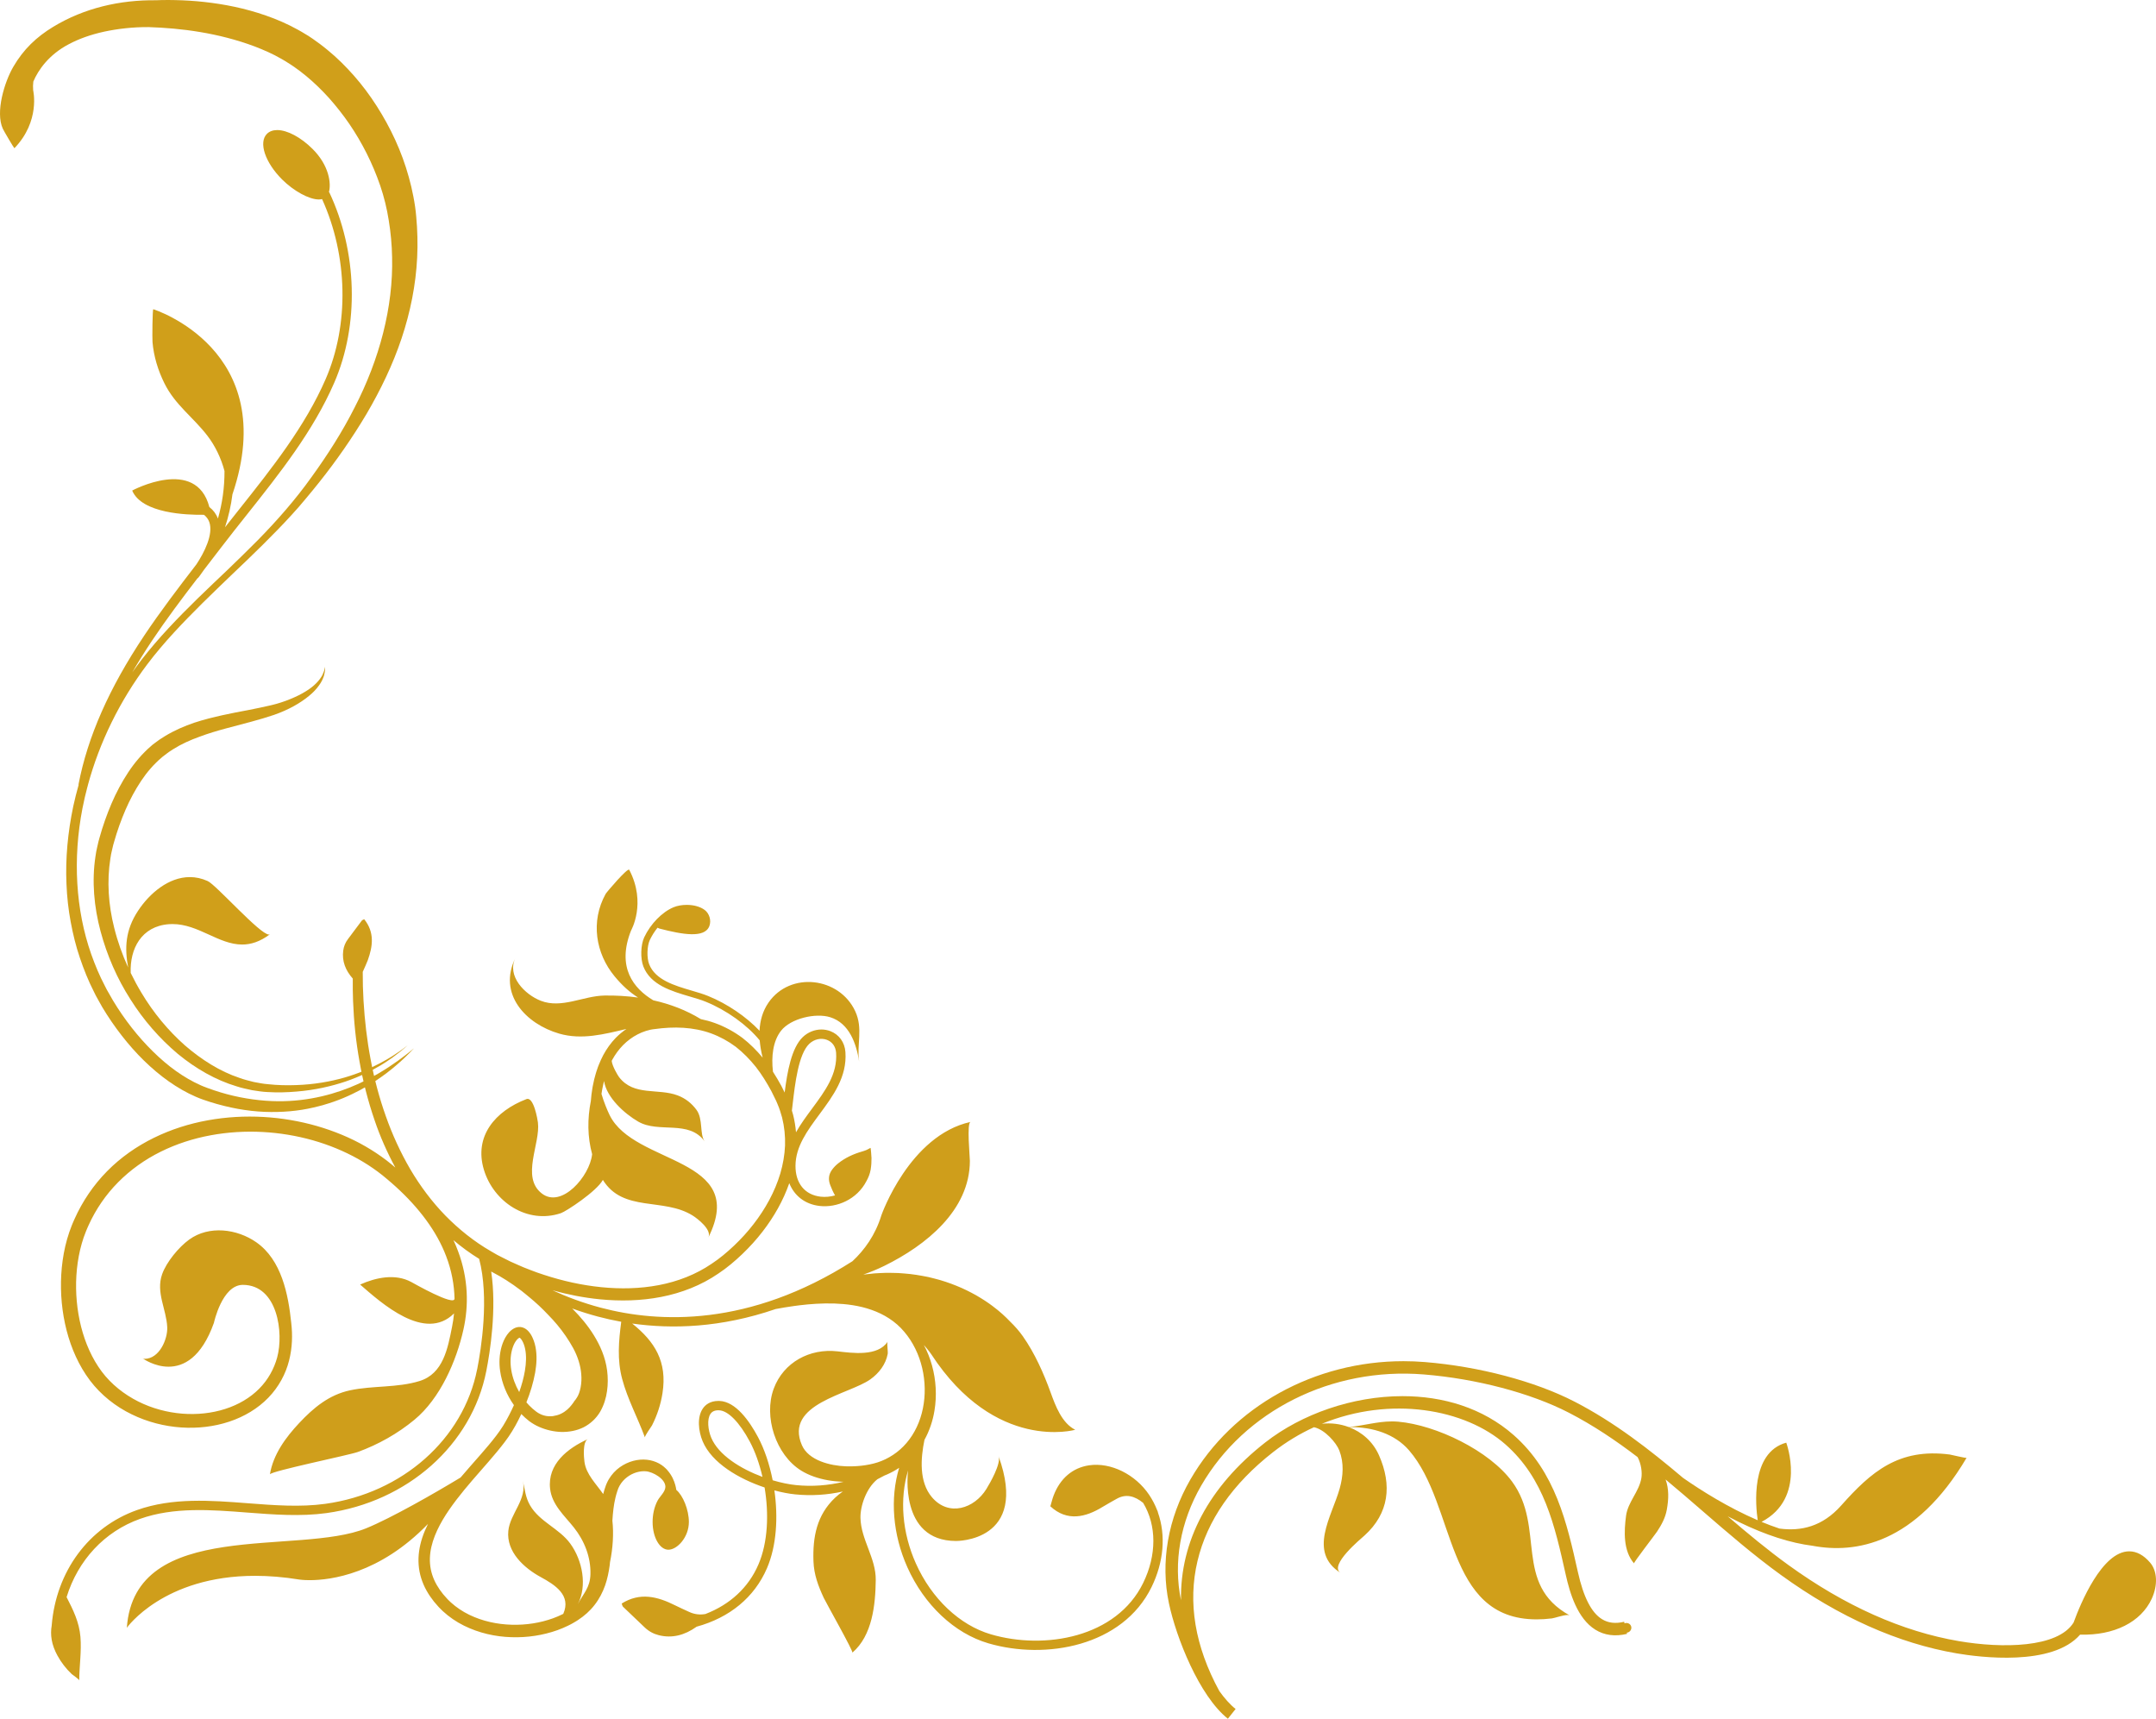 <?xml version="1.0" encoding="UTF-8" standalone="no"?>
<!-- Created with Inkscape (http://www.inkscape.org/) -->

<svg
   xmlns:dc="http://purl.org/dc/elements/1.1/"
   xmlns:cc="http://creativecommons.org/ns#"
   xmlns:rdf="http://www.w3.org/1999/02/22-rdf-syntax-ns#"
   xmlns:svg="http://www.w3.org/2000/svg"
   xmlns="http://www.w3.org/2000/svg"
   xmlns:sodipodi="http://sodipodi.sourceforge.net/DTD/sodipodi-0.dtd"
   xmlns:inkscape="http://www.inkscape.org/namespaces/inkscape"
   width="455.557"
   height="363.112"
   viewBox="0 0 455.557 363.112"
   id="svg4771"
   version="1.1"
   inkscape:version="0.91 r"
   sodipodi:docname="border_bottom_left4.svg">
  <defs
     id="defs4773" />
  <sodipodi:namedview
     id="base"
     pagecolor="#ffffff"
     bordercolor="#666666"
     borderopacity="1.0"
     inkscape:pageopacity="0.0"
     inkscape:pageshadow="2"
     inkscape:zoom="1.7365222"
     inkscape:cx="383.39704"
     inkscape:cy="152.95855"
     inkscape:document-units="px"
     inkscape:current-layer="layer1"
     showgrid="false"
     units="px"
     fit-margin-top="0"
     fit-margin-left="0"
     fit-margin-right="0"
     fit-margin-bottom="0"
     inkscape:window-width="1855"
     inkscape:window-height="1056"
     inkscape:window-x="65"
     inkscape:window-y="24"
     inkscape:window-maximized="1" />
  <g
     inkscape:label="Capa 1"
     inkscape:groupmode="layer"
     id="layer1"
     transform="translate(99.645,-137.09)">
    <g
       id="g4791"
       transform="matrix(1,0,0,-1,-3.7837346e-6,637.291)">
      <path
         d="m 67.68,265.565 c 0.086,-0.287 0.17,-0.578 0.253,-0.869 0.31,-1.216 0.506,-2.459 0.618,-3.709 0.978,1.736 2.188,3.375 3.38,4.986 2.785,3.764 5.414,7.315 5.09,11.824 -0.094,1.288 -0.794,2.276 -1.92,2.711 -1.246,0.482 -2.723,0.15 -3.757,-0.841 -2.281,-2.179 -3.01,-8.484 -3.494,-12.658 -0.059,-0.515 -0.114,-0.998 -0.169,-1.445 z m -6.215,-77.388 c -0.642,2.8 -1.57,5.385 -2.689,7.48 -2.165,4.055 -4.584,6.519 -6.469,6.591 -0.863,0.04 -1.451,-0.207 -1.819,-0.739 -0.797,-1.153 -0.52,-3.459 0.146,-5.046 1.53,-3.647 6.144,-6.545 10.83,-8.286 z m -50.148,27.027 c -0.027,0.177 -0.082,0.343 -0.122,0.512 l -0.078,0.244 -0.065,0.199 -0.122,0.299 -0.06,0.149 -0.049,0.094 c -0.055,0.119 -0.125,0.244 -0.203,0.371 -0.149,0.237 -0.314,0.415 -0.412,0.48 l -0.084,0.034 c 0,0 -0.117,-0.036 -0.275,-0.165 -0.157,-0.125 -0.34,-0.325 -0.509,-0.566 -0.339,-0.49 -0.6,-1.126 -0.786,-1.789 -0.182,-0.667 -0.281,-1.375 -0.312,-2.086 -0.015,-0.354 -0.008,-0.713 0.012,-1.067 0.028,-0.269 0.063,-0.841 0.122,-1.101 0.257,-1.631 0.859,-3.249 1.69,-4.709 0.53,1.492 0.949,3.004 1.203,4.514 0.268,1.59 0.335,3.189 0.049,4.589 z M 1.18,210.903 c 0.859,4.365 2.571,15.162 0.419,23.34 -1.908,1.174 -3.718,2.501 -5.428,3.949 0.365,-0.784 0.697,-1.575 0.989,-2.374 1.074,-2.86 1.65,-5.776 1.798,-8.562 0.149,-2.789 -0.127,-5.44 -0.659,-7.85 -1.492,-6.763 -4.941,-14.666 -10.369,-19.15 -3.533,-2.921 -7.643,-5.242 -11.953,-6.806 -1.913,-0.694 -18.482,-4.064 -18.593,-4.742 0.695,4.226 3.347,7.822 6.198,10.859 3.036,3.235 6.302,5.952 10.725,6.902 4.796,1.03 10.001,0.502 14.723,1.972 4.998,1.556 5.942,6.926 6.847,11.47 0.185,0.904 0.324,1.841 0.414,2.806 -6.149,-6.12 -15.333,2.179 -19.841,6.098 3.325,1.496 7.425,2.362 10.792,0.546 0.453,-0.242 9.198,-5.241 9.157,-3.505 -0.071,2.905 -0.612,5.964 -1.792,9 -1.98,5.23 -5.771,10.225 -10.593,14.607 -0.61,0.544 -1.217,1.097 -1.86,1.623 -0.314,0.258 -0.643,0.549 -0.945,0.784 -0.335,0.26 -0.678,0.544 -0.999,0.77 -1.297,0.966 -2.72,1.89 -4.191,2.714 -2.953,1.653 -6.183,2.981 -9.582,3.946 -6.794,1.913 -14.292,2.397 -21.575,1.049 -3.636,-0.669 -7.212,-1.814 -10.539,-3.462 -3.329,-1.643 -6.394,-3.821 -8.997,-6.45 -2.607,-2.625 -4.725,-5.723 -6.251,-9.089 -0.201,-0.416 -0.363,-0.85 -0.548,-1.275 -0.15,-0.361 -0.349,-0.895 -0.49,-1.302 -0.283,-0.819 -0.536,-1.72 -0.75,-2.604 -0.416,-1.782 -0.674,-3.606 -0.791,-5.435 -0.221,-3.659 0.118,-7.338 0.992,-10.814 0.883,-3.47 2.321,-6.749 4.36,-9.479 2.03,-2.706 4.742,-4.827 7.686,-6.314 2.953,-1.485 6.157,-2.331 9.31,-2.584 3.156,-0.251 6.274,0.089 9.084,0.989 2.81,0.895 5.308,2.369 7.194,4.28 1.895,1.905 3.147,4.225 3.798,6.599 1.421,5.189 0.113,15.339 -7.259,15.339 -4.385,0 -6.106,-8.026 -6.106,-8.026 -2.646,-7.421 -6.455,-9.262 -9.587,-9.262 -2.993,0 -5.365,1.681 -5.516,1.79 0.125,-0.09 0.276,-0.131 0.445,-0.131 3.132,0 4.905,4.164 4.795,6.678 -0.171,3.797 -2.436,7.346 -1.083,11.188 0.911,2.587 3.522,5.74 5.728,7.336 4.19,3.031 10.093,2.274 14.181,-0.58 5.322,-3.715 6.752,-10.979 7.377,-17.035 0.286,-2.464 0.254,-5.19 -0.464,-7.966 -0.69,-2.772 -2.168,-5.554 -4.372,-7.825 -2.197,-2.28 -5.082,-4.008 -8.257,-5.06 -3.178,-1.058 -6.652,-1.47 -10.172,-1.232 -3.516,0.24 -7.098,1.137 -10.446,2.772 -3.348,1.626 -6.455,4.032 -8.827,7.169 -2.351,3.125 -3.95,6.772 -4.934,10.574 -0.973,3.81 -1.352,7.793 -1.125,11.789 0.116,1.998 0.392,3.999 0.846,5.979 0.237,0.994 0.499,1.956 0.847,2.967 0.178,0.506 0.311,0.881 0.525,1.419 0.2,0.465 0.378,0.94 0.6,1.399 1.661,3.708 3.991,7.151 6.866,10.065 2.869,2.92 6.267,5.282 9.897,7.062 3.633,1.782 7.499,2.999 11.401,3.701 7.82,1.413 15.774,0.861 23.016,-1.205 3.62,-1.049 7.08,-2.465 10.241,-4.285 1.585,-0.912 3.075,-1.899 4.518,-3.001 0.375,-0.28 0.688,-0.545 1.023,-0.814 0.293,-0.233 0.548,-0.456 0.806,-0.68 -1.741,3.226 -3.231,6.582 -4.396,10.045 -1.395,4.05 -2.443,8.203 -3.177,12.404 -0.759,4.199 -1.192,8.446 -1.353,12.699 -0.064,1.591 -0.076,3.185 -0.062,4.777 -1.556,1.751 -2.303,3.699 -2.021,5.89 0.11,0.859 0.421,1.691 1.027,2.485 0.981,1.294 1.935,2.599 2.917,3.893 0.077,0.1 0.281,0.158 0.492,0.269 2.222,-2.765 1.826,-5.689 0.748,-8.685 -0.203,-0.56 -0.686,-1.581 -1.058,-2.433 -0.01,-2.033 0.04,-4.064 0.163,-6.091 0.246,-4.155 0.723,-8.294 1.496,-12.374 0.758,-4.084 1.82,-8.104 3.208,-12.001 1.372,-3.902 3.099,-7.668 5.17,-11.226 2.092,-3.539 4.56,-6.856 7.416,-9.791 2.867,-2.917 6.082,-5.496 9.625,-7.54 l 1.327,-0.766 1.377,-0.7 c 0.469,-0.234 0.939,-0.487 1.405,-0.704 l 1.395,-0.623 c 0.918,-0.434 1.881,-0.804 2.842,-1.174 0.954,-0.395 1.935,-0.709 2.913,-1.034 3.915,-1.282 7.959,-2.18 12.043,-2.592 4.081,-0.409 8.211,-0.329 12.2,0.436 3.984,0.761 7.822,2.239 11.141,4.509 1.704,1.113 3.259,2.434 4.746,3.836 1.478,1.41 2.865,2.916 4.107,4.535 2.499,3.219 4.499,6.838 5.656,10.699 0.562,1.933 0.916,3.917 0.999,5.911 0.064,1.992 -0.14,3.986 -0.623,5.912 -0.266,0.958 -0.56,1.907 -0.956,2.821 l -0.292,0.688 -0.336,0.68 -0.696,1.416 c -0.961,1.754 -2.022,3.511 -3.272,5.098 -1.262,1.576 -2.669,3.018 -4.24,4.246 -1.597,1.19 -3.35,2.145 -5.214,2.829 -3.745,1.364 -7.876,1.474 -11.899,0.911 l -0.044,-0.006 -0.061,-0.006 c -0.215,-0.016 -0.564,-0.074 -0.854,-0.136 -0.304,-0.07 -0.606,-0.147 -0.907,-0.245 -0.599,-0.196 -1.195,-0.431 -1.758,-0.729 -1.134,-0.583 -2.165,-1.36 -3.07,-2.268 l -0.65,-0.711 -0.6,-0.761 -0.55,-0.804 -0.496,-0.841 -0.106,-0.209 c 0.092,-1.081 1.28,-3.072 1.559,-3.436 3.13,-4.082 8.239,-2.289 12.393,-3.87 1.637,-0.623 2.934,-1.651 3.959,-3.04 1.445,-1.96 0.623,-5.135 1.734,-6.678 -3.351,4.659 -9.675,1.657 -14.053,4.195 -2.911,1.689 -6.656,5.065 -7.211,8.555 l -0.039,-0.134 -0.216,-0.981 c -0.131,-0.525 -0.201,-1.067 -0.285,-1.604 0.524,-1.782 1.255,-3.513 1.714,-4.454 5.202,-10.664 29.431,-8.735 20.863,-25.872 0.815,1.626 -2.316,4.016 -3.3,4.63 -6.179,3.869 -14.691,0.611 -18.984,7.536 -1.326,-2.434 -7.782,-6.661 -8.873,-7.027 -7.111,-2.39 -14.217,2.379 -16.266,9.174 -2.139,7.088 2.402,12.401 8.985,14.924 1.552,0.593 2.356,-4.36 2.428,-4.916 0.576,-4.481 -3.633,-11.534 0.806,-15.006 4.173,-3.266 10.149,3.624 10.645,8.261 l 0.021,-0.04 c -1.024,3.726 -1.025,7.52 -0.287,11.326 0.037,0.451 0.085,0.901 0.131,1.351 0.119,0.713 0.185,1.43 0.351,2.136 l 0.226,1.065 0.286,1.054 c 0.086,0.352 0.215,0.696 0.331,1.044 0.117,0.345 0.23,0.694 0.379,1.031 0.264,0.685 0.59,1.35 0.924,2.007 l 0.56,0.964 0.624,0.929 c 0.223,0.299 0.456,0.591 0.686,0.887 0.247,0.28 0.495,0.564 0.752,0.836 0.685,0.701 1.449,1.333 2.264,1.889 -4.726,-1.105 -9.421,-2.36 -14.203,-0.981 -7.035,2.029 -13.065,8.371 -9.223,16.051 -1.947,-3.89 1.999,-7.822 5.338,-9.114 4.415,-1.709 8.947,1.03 13.455,1.106 2.354,0.039 4.736,-0.098 7.093,-0.425 -1.711,1.083 -3.331,2.511 -4.951,4.475 -4.03,4.874 -5.111,11.605 -1.907,17.409 0.199,0.369 4.706,5.659 4.995,5.105 3.697,-7.06 0.379,-12.836 0.379,-12.836 -3.08,-7.775 0.54,-12.239 4.695,-14.731 3.547,-0.791 6.969,-2.083 10.057,-3.98 0.994,-0.203 1.976,-0.469 2.945,-0.819 2.092,-0.757 4.066,-1.827 5.849,-3.152 1.584,-1.228 2.995,-2.645 4.266,-4.166 -0.309,1.218 -0.526,2.444 -0.625,3.651 -2.66,3.261 -6.99,6.367 -11.385,8.156 -0.985,0.403 -2.15,0.744 -3.38,1.105 -3.882,1.141 -8.287,2.434 -9.812,6.34 -0.66,1.686 -0.575,4.574 0.177,6.176 1.343,2.842 3.774,5.334 6.197,6.346 0.767,0.321 1.762,0.502 2.786,0.502 1.366,0 2.788,-0.324 3.795,-1.077 0.996,-0.743 1.429,-2.237 0.984,-3.405 -0.993,-2.61 -5.65,-1.795 -10.535,-0.526 l -0.119,0.044 -0.296,0.14 c -0.63,-0.787 -1.189,-1.665 -1.624,-2.583 -0.603,-1.285 -0.675,-3.781 -0.142,-5.139 1.29,-3.305 5.366,-4.503 8.96,-5.559 1.264,-0.37 2.455,-0.721 3.502,-1.147 4.049,-1.646 8.049,-4.374 10.856,-7.344 0.1,2.132 0.661,4.168 1.899,5.957 4.581,6.626 14.947,5.412 18.315,-1.814 1.722,-3.705 0.273,-7.041 0.833,-10.656 -0.586,3.809 -2.09,8.117 -6.116,9.374 -3.095,0.964 -8.322,-0.258 -10.364,-2.829 -1.73,-2.185 -2.109,-5.46 -1.729,-8.69 0.632,-0.975 1.22,-1.98 1.784,-3.011 l 0.686,-1.383 c 0.55,4.369 1.442,9.429 3.83,11.716 1.096,1.044 2.521,1.603 3.941,1.603 0.644,0 1.282,-0.115 1.891,-0.35 1.84,-0.709 3.029,-2.356 3.176,-4.407 0.378,-5.235 -2.598,-9.251 -5.471,-13.137 -2.598,-3.511 -5.054,-6.829 -5.077,-10.894 -0.021,-3.711 1.971,-6.154 5.33,-6.535 0.978,-0.107 2.016,-0.015 3.027,0.27 l -0.034,0.059 c -0.386,0.664 -0.691,1.38 -0.973,2.098 -0.45,1.153 -0.38,2.257 0.386,3.288 0.364,0.491 0.772,0.917 1.252,1.302 1.504,1.206 3.21,1.986 5.044,2.519 0.318,0.092 0.636,0.195 0.94,0.323 0.26,0.11 0.507,0.261 0.873,0.455 0.076,0.041 0.214,-2.007 0.215,-2.156 0.006,-0.794 -0.036,-1.59 -0.17,-2.374 l 0.015,-0.001 -0.034,-0.114 -0.002,-0.025 c -0.149,-0.81 -0.454,-1.604 -0.869,-2.336 -2.026,-3.931 -6.291,-5.675 -9.891,-5.265 -3.074,0.349 -5.361,2.139 -6.42,4.817 -1.284,-3.692 -3.236,-7.107 -5.596,-10.169 -1.316,-1.724 -2.783,-3.325 -4.345,-4.824 -1.566,-1.489 -3.232,-2.909 -5.048,-4.105 -3.626,-2.496 -7.805,-4.107 -12.072,-4.935 -4.279,-0.834 -8.651,-0.924 -12.939,-0.507 -3.399,0.335 -6.751,0.989 -10.027,1.903 2.941,-1.353 6.372,-2.661 10.227,-3.681 12.229,-3.232 31.308,-4.099 53.144,9.822 2.529,2.353 4.839,5.51 6.122,9.724 0,0 5.915,16.863 18.834,19.709 -0.835,-0.251 -0.141,-7.286 -0.141,-8.24 -0.028,-10.475 -9.319,-17.85 -18.056,-22.159 -1.482,-0.731 -2.97,-1.334 -4.466,-1.856 0.761,0.098 1.54,0.172 2.326,0.251 0.823,0.059 1.656,0.092 2.496,0.12 0.841,-0.01 1.694,-0.004 2.545,-0.041 0.853,-0.074 1.708,-0.107 2.562,-0.214 0.849,-0.116 1.702,-0.216 2.542,-0.386 0.42,-0.079 0.841,-0.152 1.258,-0.241 0.412,-0.101 0.825,-0.204 1.236,-0.306 1.641,-0.4 3.22,-0.944 4.708,-1.541 1.494,-0.596 2.881,-1.296 4.162,-2.007 1.269,-0.739 2.434,-1.482 3.447,-2.254 1.565,-1.159 2.804,-2.311 3.73,-3.292 1.02,-0.981 1.941,-2.034 2.706,-3.12 2.509,-3.567 4.399,-7.817 5.879,-11.908 1.005,-2.777 2.368,-6.438 5.185,-7.848 0,0 -16.863,-4.817 -30.439,15.988 0,0 -0.526,0.784 -1.545,1.936 0.734,-1.377 1.312,-2.844 1.728,-4.351 0.853,-3.094 1.035,-6.376 0.515,-9.526 -0.351,-2.17 -1.07,-4.277 -2.116,-6.18 -0.805,-3.889 -1.171,-8.875 1.574,-12.107 3.564,-4.2 8.969,-2.395 11.508,1.726 0.754,1.222 3.144,5.367 2.581,6.924 6.544,-18.115 -8.999,-17.902 -8.999,-17.902 -12.153,0.015 -10.123,14.871 -10.123,14.871 l 0.003,0.041 c -1.826,-6.018 -1.272,-13.139 1.644,-19.661 3.328,-7.439 9.249,-13.035 15.841,-14.97 11.39,-3.341 26.535,-0.681 32.175,10.832 2.893,5.906 2.876,12.179 0.005,16.939 -1.762,1.439 -3.619,1.984 -5.612,0.845 -0.983,-0.561 -1.969,-1.091 -2.946,-1.691 -3.603,-2.212 -7.51,-3.156 -11.049,0.122 0.068,0.195 0.231,0.809 0.386,1.355 0.024,0.134 0.07,0.256 0.113,0.381 0.083,0.281 0.156,0.497 0.195,0.554 1.375,3.6 4.001,5.851 7.487,6.369 4.566,0.677 9.789,-1.897 12.713,-6.265 0.68,-1.018 1.236,-2.1 1.676,-3.231 0.074,-0.122 0.139,-0.276 0.168,-0.489 1.684,-4.795 1.244,-10.428 -1.365,-15.756 -6.114,-12.482 -22.34,-15.424 -34.5,-11.856 -7.14,2.095 -13.524,8.098 -17.084,16.056 -3.105,6.941 -3.688,14.546 -1.738,21.012 -0.825,-0.557 -1.69,-1.026 -2.576,-1.411 l 0.14,0.029 -0.196,-0.051 c -0.17,-0.074 -0.336,-0.149 -0.509,-0.215 -0.479,-0.271 -0.97,-0.525 -1.464,-0.771 -2.322,-1.854 -3.629,-5.635 -3.57,-8.162 0.106,-4.596 3.289,-8.496 3.23,-13.131 -0.064,-5.205 -0.708,-11.703 -4.935,-15.336 0.258,0.221 -5.562,10.529 -6.046,11.561 -1.177,2.533 -2.086,4.954 -2.18,7.755 -0.175,5.135 0.691,9.727 4.549,13.395 0.517,0.492 1.08,0.926 1.66,1.334 -3.275,-0.729 -6.69,-0.954 -10.096,-0.606 -1.305,0.134 -2.799,0.415 -4.367,0.836 0.801,-5.624 0.482,-11.67 -1.571,-16.441 -2.658,-6.169 -7.895,-10.44 -14.856,-12.349 -2.526,-1.808 -5.185,-2.505 -8.002,-1.798 -1.081,0.271 -2.1,0.797 -3.027,1.69 -1.506,1.459 -3.033,2.876 -4.54,4.331 -0.117,0.113 -0.16,0.383 -0.27,0.667 3.877,2.428 7.561,1.479 11.236,-0.356 0.995,-0.5 2.006,-0.944 3.009,-1.41 1.171,-0.546 2.32,-0.649 3.449,-0.448 5.192,2.002 9.095,5.579 11.191,10.451 2.029,4.709 2.236,10.762 1.31,16.285 -5.412,1.81 -11.158,5.156 -13.091,9.762 -0.891,2.125 -1.221,5.094 0.052,6.933 0.507,0.734 1.489,1.589 3.286,1.589 l 0.229,-0.004 c 3.421,-0.133 6.309,-4.224 8.13,-7.633 1.341,-2.515 2.426,-5.694 3.101,-9.126 1.752,-0.521 3.451,-0.869 4.933,-1.02 3.396,-0.347 6.8,-0.084 10.045,0.701 -2.295,0.06 -4.423,0.441 -6.272,1.093 -0.976,0.347 -1.88,0.769 -2.678,1.264 -5.383,3.336 -7.984,11.426 -5.806,17.31 2.067,5.584 7.63,8.556 13.457,7.891 3.155,-0.36 8.541,-1.135 10.611,2.041 -0.195,-0.299 0.104,-2.121 0.016,-2.594 -0.42,-2.229 -1.859,-4.074 -3.665,-5.365 -4.455,-3.185 -18.241,-5.149 -14.469,-13.896 1.406,-3.261 6.066,-4.366 9.271,-4.475 2.114,-0.072 4.522,0.13 6.737,0.831 2.234,0.73 4.412,2.112 6.099,4.094 1.696,1.974 2.902,4.526 3.459,7.289 0.566,2.761 0.519,5.72 -0.144,8.54 -0.66,2.82 -1.948,5.508 -3.8,7.678 -1.824,2.183 -4.295,3.709 -6.9,4.615 -2.61,0.926 -5.336,1.258 -7.916,1.349 -2.586,0.069 -5.05,-0.106 -7.308,-0.38 -0.429,-0.05 -0.841,-0.107 -1.256,-0.165 l -0.27,-0.072 0.226,0.066 c -1.329,-0.185 -2.578,-0.4 -3.744,-0.621 -11.585,-3.981 -21.936,-4.251 -30.308,-3.062 4.741,-3.799 7.461,-8.027 6.396,-14.75 -0.372,-2.353 -1.119,-4.624 -2.196,-6.747 -0.142,-0.282 -1.615,-2.279 -1.508,-2.58 -1.509,4.146 -3.669,8.076 -4.806,12.354 -1.094,4.098 -0.733,8.001 -0.203,12.096 -1.724,0.311 -3.356,0.681 -4.885,1.087 -1.939,0.515 -3.764,1.099 -5.479,1.721 l 0.144,-0.14 c 1.558,-1.573 3.109,-3.377 4.44,-5.522 1.319,-2.135 2.445,-4.645 2.804,-7.476 0.172,-1.399 0.19,-2.848 -0.022,-4.315 -0.201,-1.464 -0.651,-2.954 -1.438,-4.335 -0.21,-0.336 -0.415,-0.676 -0.696,-1.01 -0.135,-0.18 -0.258,-0.309 -0.379,-0.439 l -0.186,-0.2 c -0.113,-0.124 -0.158,-0.154 -0.24,-0.236 -0.591,-0.562 -1.265,-1.039 -1.99,-1.414 -1.466,-0.734 -3.104,-1.025 -4.713,-0.998 -1.609,0.045 -3.205,0.414 -4.694,1.064 -0.741,0.316 -1.469,0.752 -2.125,1.235 -0.581,0.453 -1.133,0.95 -1.653,1.484 -0.204,-0.432 -0.415,-0.863 -0.631,-1.289 -0.805,-1.587 -1.761,-3.166 -2.857,-4.595 -1.081,-1.435 -2.237,-2.794 -3.397,-4.135 -2.326,-2.679 -4.687,-5.294 -6.798,-8.053 -2.099,-2.751 -4.004,-5.67 -5.005,-8.818 -0.494,-1.569 -0.732,-3.186 -0.599,-4.759 0.127,-1.573 0.63,-3.087 1.414,-4.455 0.39,-0.685 0.847,-1.336 1.347,-1.952 0.252,-0.295 0.496,-0.588 0.797,-0.902 l 0.215,-0.232 0.196,-0.191 0.425,-0.409 c 1.166,-1.058 2.485,-1.934 3.892,-2.618 2.816,-1.369 5.93,-2.024 8.972,-2.105 3.045,-0.09 6.042,0.39 8.742,1.367 0.665,0.246 1.339,0.525 1.944,0.83 l 0.207,0.104 c 1.739,3.921 -1.754,6.136 -4.754,7.766 -3.532,1.919 -7.299,5.322 -6.856,9.756 0.367,3.689 4.042,6.691 3.056,10.633 0.466,-1.855 0.527,-3.498 1.547,-5.251 2.019,-3.467 6.14,-4.85 8.479,-8.05 2.627,-3.591 3.611,-8.998 1.601,-12.797 1.225,2.317 2.6,3.47 2.67,6.334 0.089,3.614 -1.276,7.05 -3.496,9.849 -1.998,2.52 -4.647,4.801 -5.029,8.195 -0.584,5.2 3.706,8.551 7.986,10.481 -1.144,-0.516 -0.858,-3.84 -0.724,-4.815 0.361,-2.65 2.459,-4.621 3.956,-6.79 0.139,0.516 0.291,1.049 0.444,1.466 l 0.141,0.407 0.18,0.431 c 0.13,0.279 0.265,0.554 0.42,0.814 0.618,1.04 1.423,1.9 2.317,2.538 1.792,1.276 3.866,1.786 5.725,1.589 0.931,-0.091 1.801,-0.378 2.546,-0.772 0.37,-0.207 0.716,-0.426 1.014,-0.682 0.15,-0.121 0.299,-0.25 0.445,-0.401 l 0.212,-0.214 0.147,-0.174 c 0.938,-1.075 1.403,-2.21 1.649,-3.12 0.102,-0.37 0.164,-0.7 0.206,-1.006 1.425,-1.184 2.658,-4.229 2.658,-6.779 0,-3.237 -2.48,-5.861 -4.324,-5.861 -1.844,0 -3.339,2.624 -3.339,5.861 0,1.551 0.331,3.154 1.058,4.522 0.46,0.869 1.624,1.846 1.643,2.888 0.028,1.69 -2.63,3.188 -4.135,3.301 -1.236,0.1 -2.719,-0.295 -3.962,-1.244 -0.619,-0.468 -1.169,-1.074 -1.57,-1.785 -0.206,-0.371 -0.355,-0.699 -0.495,-1.173 -0.176,-0.52 -0.282,-0.945 -0.403,-1.425 -0.354,-1.472 -0.529,-3.086 -0.634,-4.808 0.301,-2.692 0.105,-5.827 -0.502,-8.76 -0.026,-0.234 -0.043,-0.459 -0.071,-0.695 -0.189,-1.375 -0.47,-2.803 -0.965,-4.228 -0.501,-1.421 -1.226,-2.835 -2.209,-4.099 -0.973,-1.274 -2.209,-2.36 -3.56,-3.237 -0.349,-0.211 -0.666,-0.429 -1.05,-0.634 -0.32,-0.177 -0.645,-0.357 -1.038,-0.542 -0.746,-0.369 -1.475,-0.664 -2.243,-0.945 -3.05,-1.083 -6.36,-1.59 -9.731,-1.475 -3.367,0.102 -6.82,0.863 -10.016,2.45 -1.596,0.794 -3.11,1.816 -4.459,3.064 l -0.491,0.484 -0.266,0.268 -0.214,0.233 c -0.276,0.292 -0.586,0.659 -0.89,1.028 -0.574,0.723 -1.101,1.489 -1.563,2.314 -0.923,1.641 -1.538,3.536 -1.671,5.475 -0.144,1.94 0.172,3.876 0.754,5.661 0.333,1.026 0.755,2.005 1.224,2.953 -10.253,-10.6 -20.611,-11.883 -24.996,-11.883 -1.384,0 -2.173,0.126 -2.173,0.126 -3.383,0.551 -6.498,0.79 -9.361,0.79 -19.371,0 -27.104,-10.974 -27.104,-10.974 1.637,23.321 36.24,15.16 50.59,21.025 5.313,2.171 14.469,7.409 19.923,10.716 1.408,1.655 2.847,3.269 4.255,4.88 1.154,1.321 2.287,2.646 3.315,4.004 0.513,0.677 1,1.365 1.431,2.059 0.446,0.721 0.844,1.444 1.241,2.205 0.365,0.705 0.711,1.421 1.036,2.147 -1.489,2.095 -2.532,4.554 -2.916,7.211 -0.247,1.681 -0.172,3.475 0.316,5.18 0.252,0.853 0.606,1.69 1.141,2.455 0.272,0.38 0.589,0.744 0.987,1.049 0.396,0.302 0.887,0.561 1.464,0.613 0.576,0.051 1.167,-0.152 1.595,-0.474 0.438,-0.32 0.746,-0.724 1.001,-1.131 0.256,-0.404 0.446,-0.881 0.595,-1.255 0.165,-0.471 0.287,-0.892 0.375,-1.353 0.35,-1.81 0.231,-3.64 -0.068,-5.4 -0.391,-2.17 -1.038,-4.27 -1.853,-6.308 0.182,-0.216 0.37,-0.429 0.563,-0.63 0.482,-0.496 0.996,-0.939 1.528,-1.341 l 0.4,-0.268 c 0.099,-0.068 0.236,-0.134 0.376,-0.204 0.271,-0.138 0.555,-0.258 0.859,-0.33 0.589,-0.175 1.226,-0.198 1.833,-0.142 0.614,0.105 1.199,0.234 1.72,0.5 1.056,0.491 1.789,1.249 2.235,1.823 0.121,0.138 0.21,0.294 0.314,0.409 0.083,0.141 0.177,0.255 0.26,0.372 l 0.033,0.043 0.015,0.021 c 0.03,0.034 -0.226,-0.245 -0.098,-0.1 l 0.171,0.214 0.174,0.204 0.035,0.054 0.059,0.099 0.142,0.194 c 0.764,1.106 1.15,3.186 0.969,5.064 -0.14,1.8 -0.74,3.703 -1.698,5.47 -0.964,1.756 -2.129,3.441 -3.381,4.939 -0.626,0.749 -1.275,1.455 -1.926,2.12 -0.631,0.664 -1.302,1.341 -1.895,1.893 -0.347,0.312 -0.689,0.621 -1.022,0.922 -0.311,0.264 -0.615,0.524 -0.911,0.776 -0.583,0.507 -1.21,0.98 -1.772,1.446 -2.327,1.774 -4.335,2.987 -5.756,3.728 -0.24,0.142 -0.458,0.259 -0.665,0.362 1.195,-7.974 -0.256,-17.073 -1.037,-21.031 -3.069,-15.574 -16.634,-27.629 -33.75,-30 -5.507,-0.761 -11.257,-0.315 -16.82,0.114 -7.595,0.589 -15.448,1.196 -22.577,-1.333 -7.547,-2.678 -13.145,-8.77 -15.535,-16.535 1.397,-2.715 2.67,-5.298 2.927,-8.402 0.253,-3.058 -0.239,-6.128 -0.256,-9.188 0,0.223 -1.428,1.183 -1.588,1.334 -1.199,1.134 -2.215,2.442 -3.008,3.891 -1.265,2.316 -1.571,4.397 -1.213,6.41 l -0.006,0 c 0.938,11.408 7.843,20.738 18.023,24.348 7.522,2.667 15.59,2.042 23.39,1.441 5.455,-0.422 11.101,-0.859 16.393,-0.126 16.284,2.255 29.181,13.679 32.087,28.426"
         style="fill:#cf9e1b;fill-opacity:1;fill-rule:nonzero;stroke:none"
         id="path1130"
         inkscape:connector-curvature="0" />
      <path
         d="m -30.976,359.311 c 0,0 -0.035,-0.16 -0.102,-0.464 -0.043,-0.306 -0.205,-0.74 -0.45,-1.269 -0.545,-1.04 -1.692,-2.354 -3.568,-3.471 -0.926,-0.573 -2.012,-1.11 -3.231,-1.603 -0.608,-0.249 -1.248,-0.492 -1.925,-0.706 -0.336,-0.115 -0.676,-0.21 -1.018,-0.31 -0.342,-0.092 -0.757,-0.209 -1.093,-0.279 -1.502,-0.344 -3.111,-0.694 -4.828,-1.022 -1.717,-0.331 -3.546,-0.654 -5.452,-1.087 -1.908,-0.425 -3.909,-0.912 -5.96,-1.585 -2.047,-0.704 -4.13,-1.584 -6.169,-2.822 l -0.778,-0.495 c -0.264,-0.166 -0.523,-0.333 -0.736,-0.5 l -0.677,-0.501 -0.34,-0.253 -0.094,-0.072 -0.043,-0.037 -0.085,-0.075 -0.173,-0.151 c -0.467,-0.401 -0.928,-0.81 -1.353,-1.255 -0.449,-0.426 -0.849,-0.894 -1.26,-1.357 -1.627,-1.867 -2.969,-3.979 -4.157,-6.189 -1.186,-2.211 -2.16,-4.555 -3.011,-6.961 -0.212,-0.605 -0.407,-1.21 -0.606,-1.824 -0.187,-0.62 -0.384,-1.251 -0.545,-1.846 l -0.124,-0.454 -0.068,-0.247 -0.058,-0.244 -0.222,-0.971 c -0.165,-0.647 -0.272,-1.304 -0.368,-1.962 -0.809,-5.279 -0.302,-10.716 1.067,-15.838 1.368,-5.13 3.516,-10.026 6.321,-14.401 2.771,-4.399 6.182,-8.286 9.968,-11.481 3.821,-3.154 8.077,-5.581 12.456,-6.886 1.081,-0.364 2.189,-0.576 3.273,-0.816 1.115,-0.17 2.221,-0.354 3.242,-0.391 2.144,-0.133 4.169,-0.069 6.128,0.098 3.905,0.312 7.426,1.126 10.427,2.139 2.998,1.035 5.481,2.261 7.422,3.435 0.974,0.575 1.799,1.164 2.519,1.663 0.706,0.525 1.297,0.983 1.768,1.356 0.917,0.786 1.405,1.204 1.405,1.204 0,0 -0.515,-0.386 -1.48,-1.111 -0.495,-0.343 -1.111,-0.757 -1.84,-1.231 -0.75,-0.449 -1.599,-0.976 -2.598,-1.484 -1.984,-1.038 -4.473,-2.144 -7.457,-3.009 -2.982,-0.848 -6.446,-1.475 -10.249,-1.594 -1.891,-0.071 -3.901,-0.033 -5.901,0.188 -1.059,0.076 -2.034,0.287 -3.038,0.471 -1.004,0.264 -2.039,0.496 -3.042,0.874 -4.07,1.355 -7.974,3.811 -11.515,6.872 -3.511,3.114 -6.658,6.888 -9.184,11.13 -0.811,1.344 -1.558,2.737 -2.251,4.161 -0.205,5.08 2.241,9.871 8.078,10.3 0.253,0.018 0.503,0.026 0.754,0.026 5.473,0 9.736,-4.327 14.721,-4.327 1.824,0 3.748,0.58 5.86,2.165 l -0.203,-0.06 c -1.901,0 -11.13,10.477 -12.938,11.303 -1.275,0.581 -2.543,0.841 -3.775,0.841 -4.471,0 -8.505,-3.399 -10.965,-7.145 -2.686,-4.084 -2.832,-7.83 -2.075,-11.954 -1.231,2.701 -2.236,5.518 -2.949,8.402 -1.226,4.825 -1.561,9.864 -0.807,14.605 0.089,0.594 0.187,1.184 0.339,1.759 l 0.205,0.869 0.05,0.216 0.058,0.209 0.131,0.453 c 0.166,0.615 0.346,1.179 0.525,1.751 0.186,0.574 0.376,1.153 0.579,1.719 0.817,2.269 1.742,4.464 2.846,6.497 1.105,2.03 2.339,3.941 3.772,5.57 0.363,0.403 0.715,0.812 1.103,1.174 0.37,0.386 0.765,0.729 1.16,1.066 l 0.249,0.219 0.335,0.256 0.672,0.512 c 0.227,0.182 0.436,0.318 0.642,0.449 l 0.621,0.406 c 1.728,1.084 3.615,1.926 5.493,2.603 1.871,0.706 3.758,1.262 5.597,1.76 3.681,0.98 7.162,1.837 10.191,2.87 3.083,1.071 5.553,2.491 7.363,3.981 0.912,0.729 1.632,1.509 2.157,2.256 0.551,0.728 0.856,1.461 1.051,2.049 0.152,0.608 0.236,1.071 0.214,1.393 0,0.312 0.002,0.475 0.002,0.475"
         style="fill:#d09f1a;fill-opacity:1;fill-rule:nonzero;stroke:none"
         id="path1134"
         inkscape:connector-curvature="0" />
      <path
         d="m -99.061,473.027 c 0.225,-0.502 2.395,-4.174 2.459,-4.141 5.528,5.741 3.966,12.214 3.966,12.214 -0.06,0.647 -0.043,1.266 0.032,1.864 1.017,2.428 3.274,5.69 7.507,7.905 2.104,1.121 4.624,2.027 7.478,2.647 2.842,0.608 6.065,0.983 9.379,0.958 6.808,-0.215 14.727,-1.204 22.421,-4.091 1.91,-0.738 3.823,-1.566 5.619,-2.611 0.468,-0.237 0.886,-0.537 1.335,-0.806 0.206,-0.13 0.48,-0.289 0.629,-0.396 l 0.728,-0.49 c 0.463,-0.325 0.83,-0.588 1.266,-0.92 0.428,-0.329 0.856,-0.659 1.277,-1.012 1.683,-1.389 3.294,-2.954 4.829,-4.647 1.516,-1.71 2.972,-3.541 4.311,-5.497 2.674,-3.919 4.908,-8.326 6.523,-13.037 0.8,-2.36 1.402,-4.801 1.794,-7.298 0.228,-1.391 0.372,-2.555 0.494,-3.869 0.121,-1.296 0.195,-2.607 0.218,-3.924 0.261,-10.557 -2.675,-21.601 -7.911,-31.75 -2.574,-5.109 -5.703,-10.004 -9.12,-14.724 -3.378,-4.742 -7.25,-9.15 -11.358,-13.336 -2.066,-2.085 -4.172,-4.134 -6.289,-6.174 -2.133,-2.025 -4.267,-4.05 -6.376,-6.101 -4.2,-4.109 -8.297,-8.348 -11.882,-12.97 -0.674,-0.873 -1.324,-1.764 -1.958,-2.66 1.267,2.19 2.647,4.41 4.153,6.666 3.015,4.511 6.347,8.939 9.659,13.254 l 0.043,-0.035 c 0.072,0.087 0.607,0.75 1.286,1.766 0.23,0.299 0.46,0.599 0.688,0.896 0.965,1.251 1.925,2.5 2.88,3.749 1.785,2.337 3.675,4.714 5.5,7.011 6.885,8.666 14.005,17.629 18.451,27.852 5.315,12.223 4.908,27.656 -1.053,40.276 l -0.069,-0.031 c 0.525,1.889 0.042,5.689 -3.446,9.16 -2.47,2.464 -5.336,3.995 -7.477,3.995 -0.899,0 -1.651,-0.278 -2.174,-0.804 -1.802,-1.81 -0.391,-6.045 3.22,-9.644 2.449,-2.441 5.706,-4.214 7.746,-4.214 0.262,0 0.486,0.035 0.687,0.084 5.458,-12.009 5.768,-26.514 0.758,-38.036 -4.34,-9.985 -11.38,-18.845 -18.185,-27.411 -1.018,-1.282 -2.051,-2.587 -3.079,-3.896 0.748,2.286 1.272,4.591 1.568,6.957 10.38,30.596 -16.712,39.11 -16.719,39.111 l -10e-4,0 c -0.185,0 -0.231,-6.191 -0.168,-6.938 0.258,-3.045 1.169,-5.989 2.52,-8.719 2.261,-4.565 6.04,-7.116 9.072,-11.059 1.601,-2.078 2.893,-4.696 3.62,-7.469 0.006,-3.491 -0.454,-6.795 -1.39,-10.044 -0.359,0.968 -0.965,1.78 -1.809,2.434 -2.806,10.749 -16.306,3.489 -16.306,3.489 2.033,-4.845 11.507,-5.178 15.172,-5.121 0.529,-0.431 0.909,-0.941 1.118,-1.539 0.91,-2.579 -1.087,-6.471 -2.717,-8.929 -3.751,-4.872 -7.589,-9.899 -11.032,-15.05 -7.418,-11.105 -11.962,-21.405 -13.893,-31.491 l 0.046,-0.01 c -0.43,-1.518 -0.816,-3.041 -1.147,-4.57 -1.15,-5.479 -1.676,-11.016 -1.433,-16.429 0.107,-2.706 0.401,-5.379 0.89,-7.986 0.484,-2.606 1.106,-5.164 1.947,-7.614 0.83,-2.453 1.78,-4.835 2.929,-7.079 l 0.416,-0.845 0.454,-0.824 c 0.306,-0.547 0.596,-1.089 0.915,-1.636 0.619,-1.036 1.302,-2.105 1.983,-3.098 2.758,-4.013 5.887,-7.59 9.382,-10.523 1.741,-1.469 3.576,-2.771 5.493,-3.865 0.956,-0.546 1.935,-1.04 2.931,-1.47 0.986,-0.44 2.04,-0.78 2.973,-1.085 3.972,-1.25 7.851,-1.951 11.546,-2.1 3.688,-0.142 7.161,0.177 10.26,0.902 3.108,0.701 5.867,1.704 8.229,2.848 2.371,1.127 4.371,2.344 6.019,3.515 1.664,1.157 2.976,2.269 4.015,3.189 0.519,0.459 0.97,0.873 1.345,1.248 0.381,0.366 0.699,0.679 0.943,0.94 0.495,0.512 0.753,0.777 0.753,0.777 0,0 -0.287,-0.231 -0.841,-0.681 -0.55,-0.451 -1.39,-1.1 -2.502,-1.906 -2.229,-1.597 -5.611,-3.849 -10.325,-5.728 -4.686,-1.859 -10.787,-3.284 -17.762,-2.744 -3.469,0.261 -7.163,0.958 -10.845,2.206 -0.973,0.341 -1.86,0.634 -2.762,1.038 -0.897,0.395 -1.786,0.848 -2.659,1.354 -1.75,1.01 -3.453,2.229 -5.08,3.615 -3.249,2.779 -6.268,6.156 -8.909,9.986 -0.669,0.97 -1.284,1.923 -1.909,2.961 -0.293,0.511 -0.586,1.022 -0.878,1.538 l -0.445,0.776 -0.406,0.799 c -1.124,2.119 -2.057,4.375 -2.884,6.702 -3.273,9.334 -3.917,20.137 -1.835,30.821 0.298,1.539 0.659,3.076 1.067,4.609 l 0.018,-0.005 0.065,0.312 c 2.437,8.988 6.719,17.755 12.552,25.5 3.466,4.59 7.506,8.791 11.654,12.912 2.083,2.054 4.2,4.089 6.323,6.128 2.134,2.025 4.266,4.065 6.364,6.145 2.097,2.084 4.175,4.186 6.172,6.385 l 1.49,1.663 1.424,1.683 c 0.967,1.144 1.89,2.276 2.815,3.433 3.684,4.617 7.066,9.469 10.074,14.529 2.972,5.074 5.542,10.391 7.4,15.946 1.858,5.548 3.017,11.322 3.298,17.095 0.073,1.442 0.089,2.884 0.053,4.317 -0.026,1.419 -0.124,2.971 -0.246,4.269 -0.115,1.441 -0.328,2.877 -0.602,4.28 -0.269,1.409 -0.592,2.796 -0.977,4.152 -1.505,5.452 -3.887,10.481 -6.786,15.008 -1.449,2.266 -3.046,4.402 -4.785,6.379 -1.74,1.972 -3.591,3.815 -5.591,5.444 -0.493,0.414 -1.001,0.807 -1.51,1.196 -0.501,0.381 -1.094,0.804 -1.588,1.147 l -0.728,0.487 -0.232,0.156 -0.207,0.122 -0.41,0.247 c -0.55,0.32 -1.083,0.677 -1.644,0.958 -2.204,1.219 -4.451,2.184 -6.684,2.959 -4.47,1.566 -8.872,2.415 -13.056,2.877 -2.094,0.231 -4.136,0.351 -6.119,0.393 -0.986,0.035 -1.99,0.018 -2.968,0.004 -0.355,-0.013 -0.709,-0.026 -1.06,-0.037 -7.646,0.091 -15.195,-1.631 -21.748,-5.603 -3.583,-2.174 -6.282,-4.753 -8.433,-8.431 -1.88,-3.221 -3.827,-9.57 -2.24,-13.086"
         style="fill:#d09f1a;fill-opacity:1;fill-rule:nonzero;stroke:none"
         id="path1136"
         inkscape:connector-curvature="0" />
      <path
         d="m 147.348,161.471 c 1.526,-7.229 6.4,-19.575 12.453,-24.381 l 1.635,2.058 c -1.199,0.951 -2.355,2.263 -3.447,3.799 -5.144,9.436 -6.692,18.679 -4.605,27.47 2.039,8.569 7.41,16.304 15.967,22.994 2.764,2.16 5.668,3.897 8.639,5.264 2.289,-0.476 4.735,-3.292 5.354,-4.905 1.022,-2.646 0.828,-5.401 0.074,-8.076 -1.64,-5.819 -6.768,-13.404 0.194,-17.789 -2.535,1.597 4.367,7.264 5.076,7.906 5.157,4.68 5.839,10.609 3.04,16.942 -1.274,2.879 -3.607,4.901 -6.338,5.936 0.13,0.004 0.264,0.01 0.399,0.01 4.564,0 9.251,-1.395 12.285,-4.9 10.043,-11.601 7.479,-35.719 26.962,-35.719 1.016,0 2.09,0.065 3.23,0.203 0.557,0.066 2.379,0.721 3.32,0.721 0.177,0 0.325,-0.025 0.426,-0.08 -11.973,6.617 -5.05,18.562 -12.152,28.251 -4.794,6.539 -16.026,11.965 -24.074,12.671 -0.441,0.039 -0.875,0.055 -1.304,0.055 -3.174,0 -6.08,-0.934 -9.17,-1.18 -1.778,0.66 -3.72,0.901 -5.65,0.681 14.498,5.941 30.234,3.163 38.775,-4.345 8.209,-7.216 10.424,-17.111 12.765,-27.585 0.859,-3.833 2.439,-9.201 6.242,-11.569 1.92,-1.196 4.173,-1.494 6.702,-0.885 l -0.061,0.251 0.239,0.048 c 0.555,0.182 0.859,0.767 0.681,1.304 -0.176,0.539 -0.771,0.824 -1.324,0.641 l -0.07,-0.03 -0.08,0.34 c -1.843,-0.443 -3.381,-0.26 -4.699,0.561 -2.226,1.386 -3.882,4.629 -5.066,9.911 -2.333,10.425 -4.745,21.205 -13.595,28.985 -6.543,5.754 -14.94,8.211 -23.459,8.211 -10.575,0 -21.337,-3.786 -28.98,-9.76 -12.001,-9.381 -18.046,-20.964 -17.836,-33.36 -1.656,7.985 -0.144,16.58 4.268,24.214 9.168,15.849 27.621,25.073 47.031,23.492 11.131,-0.906 22.585,-3.925 30.642,-8.078 5.169,-2.664 9.965,-5.896 14.537,-9.387 0.751,-1.387 1.002,-3.211 0.791,-4.46 -0.489,-2.869 -2.84,-5.021 -3.23,-7.93 -0.436,-3.27 -0.627,-7.399 1.688,-10.062 -0.141,0.163 4.451,6.085 4.846,6.69 0.97,1.478 1.762,2.911 2.078,4.657 0.409,2.256 0.468,4.389 -0.261,6.381 2.623,-2.176 5.19,-4.397 7.731,-6.595 5.324,-4.611 10.834,-9.379 16.688,-13.611 12.255,-8.86 24.736,-14.422 37.1,-16.534 4.817,-0.821 20.195,-2.81 26.071,3.962 7.185,-0.205 12.866,2.638 15.14,7.593 1.312,2.857 1.173,5.849 -0.354,7.625 -1.359,1.58 -2.842,2.381 -4.411,2.381 -5.759,0 -10.309,-11.079 -11.748,-15.036 -3.337,-5.384 -15.106,-5.497 -24.256,-3.934 -11.964,2.041 -24.075,7.449 -36.002,16.073 -4.435,3.208 -8.693,6.747 -12.828,10.294 0.784,-0.416 1.583,-0.825 2.396,-1.221 5.669,-2.763 10.879,-4.421 15.559,-5.008 8.979,-1.689 21.7,0.309 32.516,18.585 -0.087,-0.117 -3.34,0.67 -3.554,0.698 -10.785,1.397 -16.605,-3.641 -22.944,-10.773 -3.959,-4.452 -8.473,-5.48 -13.035,-4.87 -1.275,0.421 -2.542,0.899 -3.79,1.415 9.596,5.032 5.218,16.734 5.218,16.734 -7.621,-2.095 -6.459,-13.467 -6.026,-16.392 -6.194,2.66 -11.883,6.237 -15.771,8.944 -7.056,5.968 -14.477,11.756 -22.944,16.119 -8.351,4.303 -20.176,7.428 -31.633,8.361 -1.511,0.122 -3.015,0.182 -4.51,0.182 -18.724,-0.001 -36.057,-9.492 -45.01,-24.98 -4.759,-8.23 -6.374,-17.526 -4.543,-26.179"
         style="fill:#d09f1a;fill-opacity:1;fill-rule:nonzero;stroke:none"
         id="path1138"
         inkscape:connector-curvature="0" />
    </g>
  </g>
</svg>
